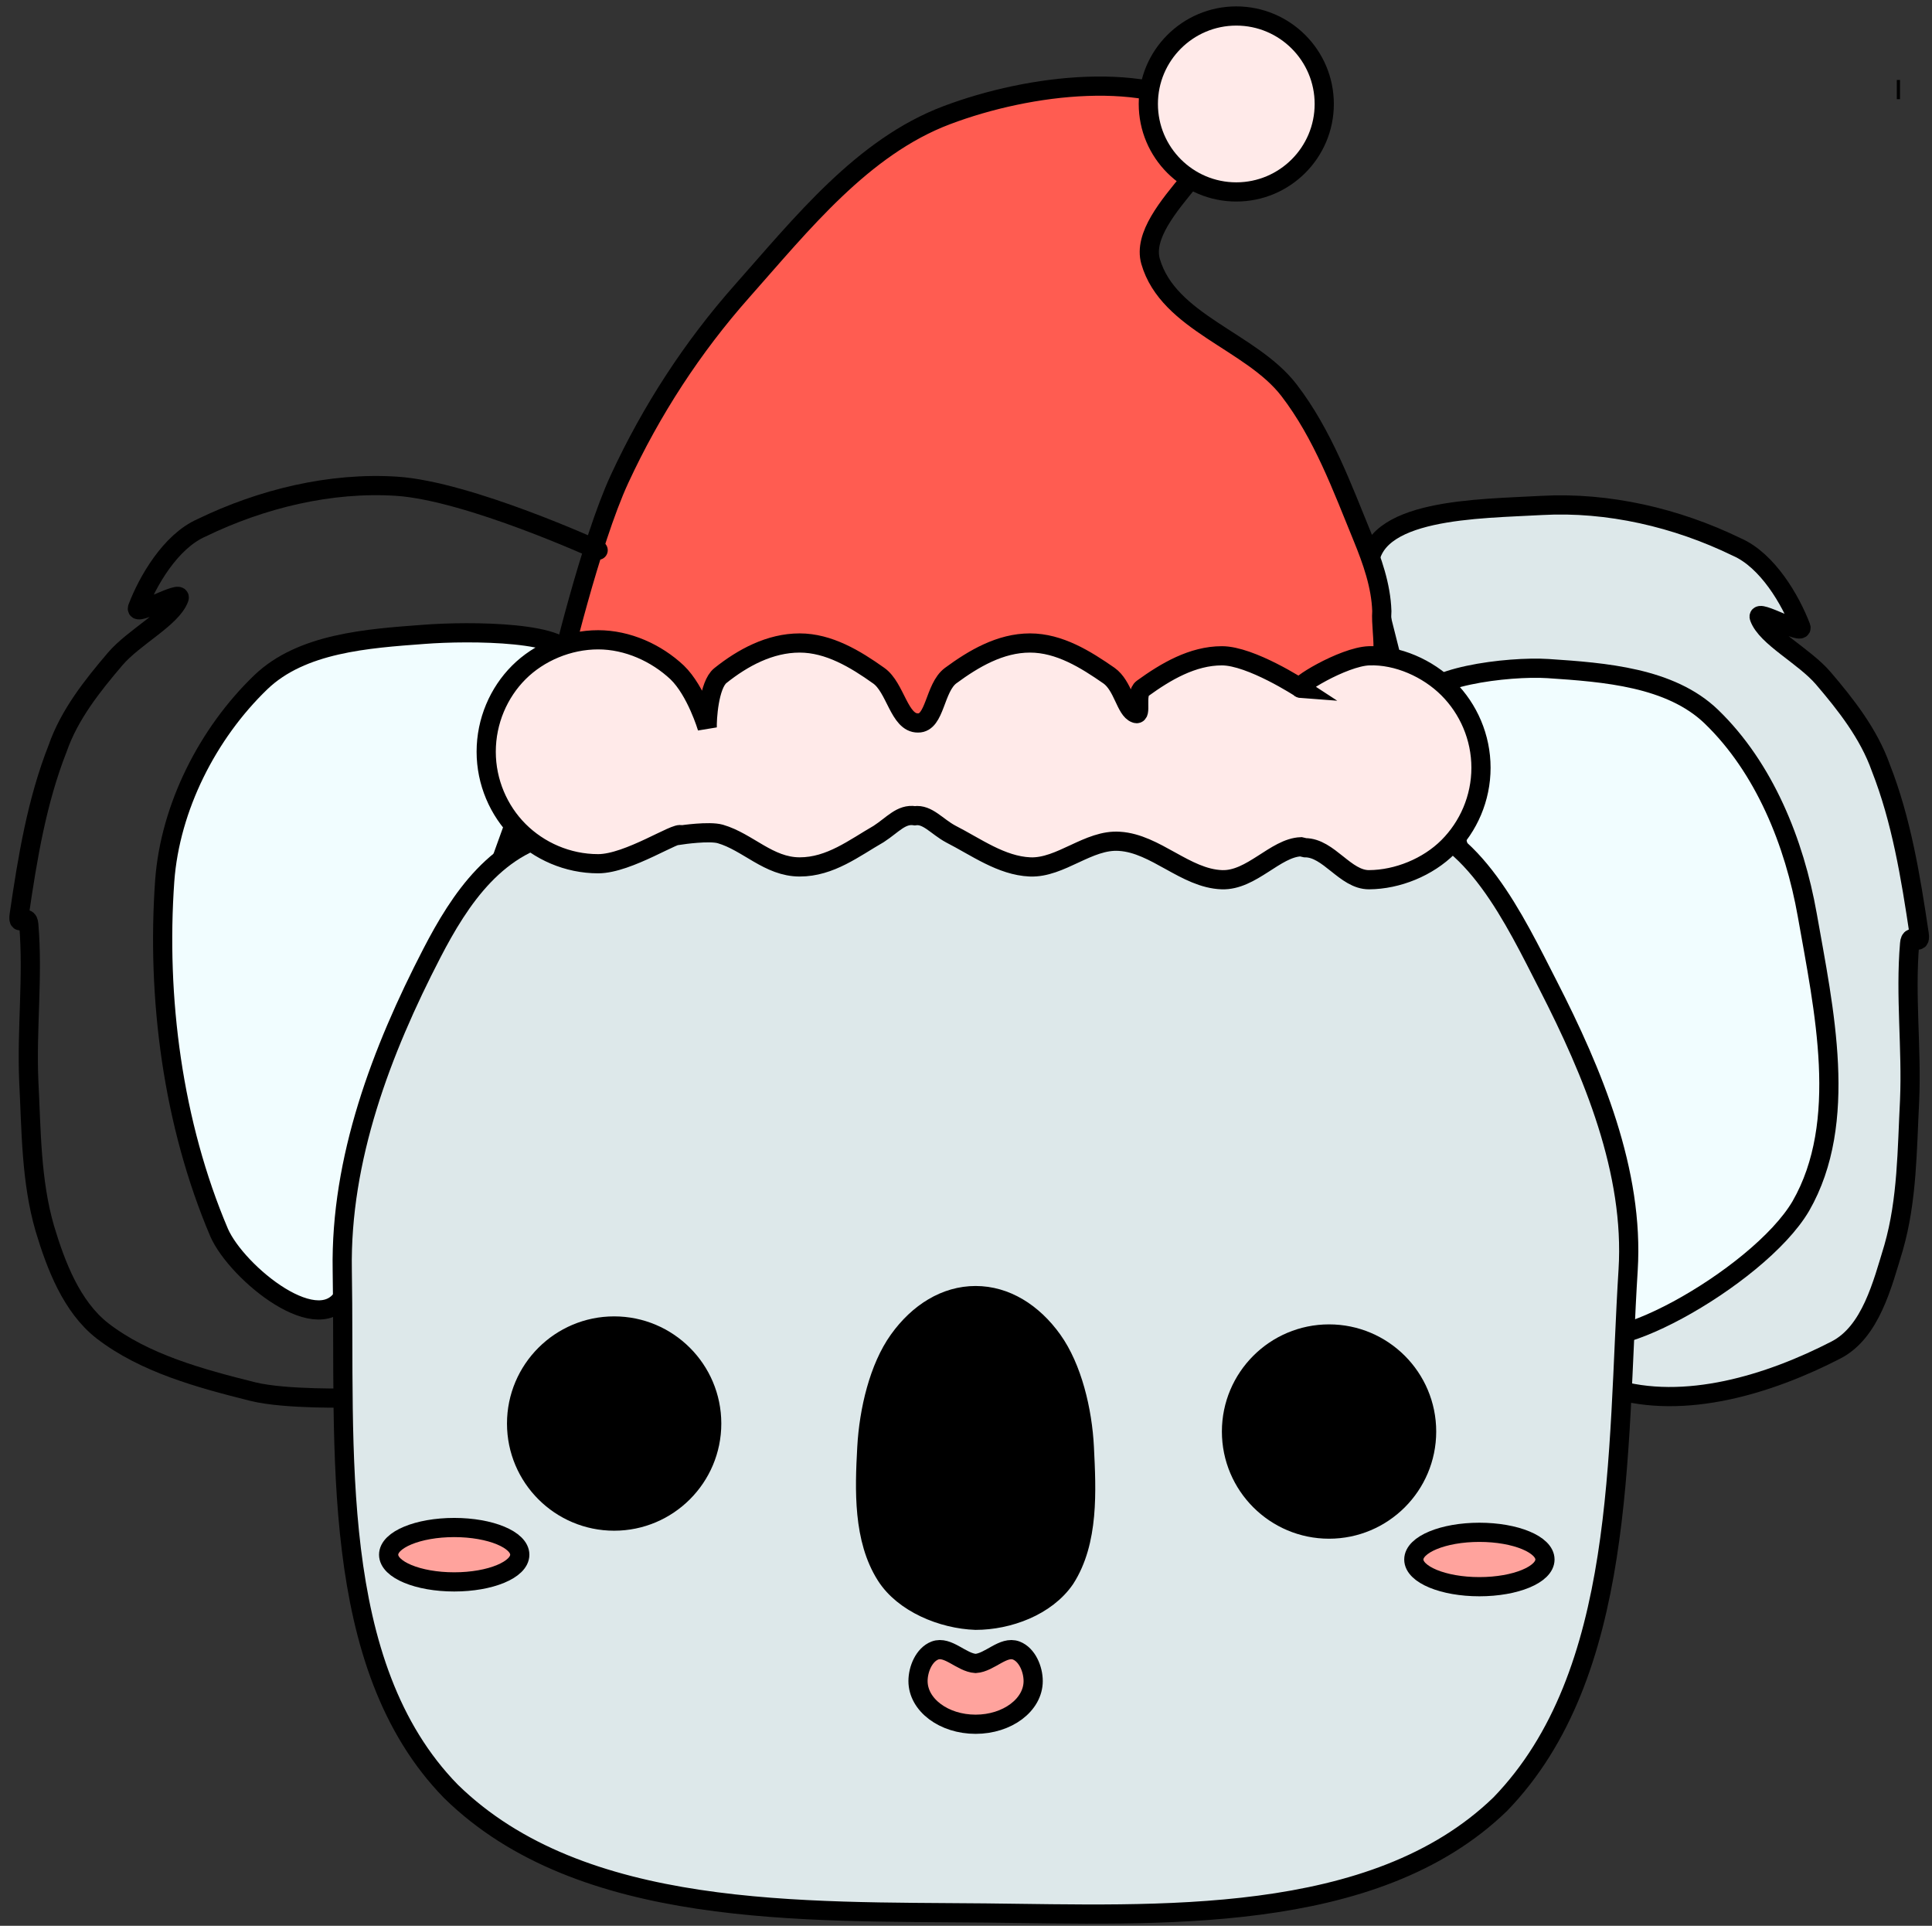 <svg version="1.1" width="302" height="301" viewBox="-1 -1 302 301" xmlns="http://www.w3.org/2000/svg" xmlns:xlink="http://www.w3.org/1999/xlink">
  <rect x="-1" y="-1" width="302" height="301" fill="#333333" stroke="none"/>
  <!-- Exported by Scratch - http://scratch.mit.edu/ -->
  <path id="ID0.8757130121812224" fill="#DDE8EA" stroke="#000000" stroke-width="3" stroke-linecap="round" d="M 299 117 L 326 224 C 334.991 259.631 329.670 242.404 337 245 C 348.343 248.493 361.668 244.329 372 239 C 377.428 236.198 379.250 228.750 381 223 C 383.150 215.500 383.100 207.650 383.500 200 C 383.850 191.850 382.800 183.650 383.500 175.500 C 383.650 173.450 385.300 176.250 385 174 C 383.650 164.950 382.200 156.150 379 148 C 377.100 142.650 373.500 138.100 370 134 C 367 130.500 361.100 127.600 360 124.500 C 359.450 123.050 367.050 127.500 366.500 126 C 364.900 121.800 361.300 115.600 356.500 113.500 C 347.050 108.900 336.354 106.430 326 107 C 316.220 107.558 298.856 107.409 299 117 Z " transform="matrix(1, 0, 0, 1, -86, -29)"/>
  <path id="ID0.4487975803203881" fill="#F1FDFF" stroke="#000000" stroke-width="3" stroke-linecap="round" d="M 174 133 L 139 230 C 135.336 237.867 122 226.950 119.250 220.650 C 112 203.600 109.450 183.950 110.750 165.650 C 111.600 154.200 117.450 142.650 125.750 134.650 C 132.150 128.500 142.444 127.804 151.250 127.150 C 158.415 126.593 174.517 126.660 174 131 Z " transform="matrix(1, 0, 0, 1, -86, -29)"/>
  <path id="ID0.5860144612379372" fill="#F1FDFF" stroke="#000000" stroke-width="3" stroke-linecap="round" d="M 307 137 L 332 235 C 333.331 242.325 359.850 227.850 366.500 216.500 C 374.050 203.350 370.100 185.750 367.500 171 C 365.500 159.700 360.800 148 352.500 140 C 346.100 133.850 335.811 133.085 327 132.500 C 320.737 132.087 306.797 133.835 307 138 Z " transform="matrix(1, 0, 0, 1, -86, -29)"/>
  <path id="ID0.8209590357728302" fill="#FF5C51" stroke="#000000" stroke-width="3" stroke-linecap="round" d="M 288.650 45.650 C 294.659 49.979 276.745 60.534 279 68.500 C 281.780 78.126 294.716 80.929 300.650 88.650 C 305.927 95.523 308.945 103.830 312.150 111.650 C 313.640 115.295 315.017 119.171 315.150 123.150 C 314.868 127.119 317.028 133.064 311.650 134.650 C 290.650 140.976 268.497 143.757 246.200 143.600 C 226.039 143.465 186.500 133.500 186.500 133.500 C 186.500 133 191.461 112.296 196 102.500 C 200.969 91.771 207.408 81.882 215.150 73.150 C 224.467 62.642 234.001 50.602 247.150 45.650 C 260.157 40.740 278.734 38.554 288.650 45.650 Z " transform="matrix(1, 0, 0, 1, -100.15, -28.65)"/>
  <path id="ID0.676381363067776" fill="none" stroke="#000000" stroke-width="3" stroke-linecap="round" d="M 314.500 121 C 314.500 121 334.704 111.743 346 111 C 356.360 110.336 367.093 112.939 376.500 117.500 C 381.347 119.626 384.923 125.841 386.500 130 C 387.052 131.505 379.496 127.060 380 128.500 C 381.122 131.618 387.018 134.511 390 138 C 393.506 142.116 397.148 146.659 399 152 C 402.221 160.187 403.683 168.971 405 178 C 405.329 180.257 403.672 177.458 403.500 179.500 C 402.811 187.667 403.856 195.852 403.500 204 C 403.103 211.655 403.167 219.536 401 227 C 399.263 232.786 396.812 239.236 392 243 C 385.424 248.090 376.694 250.451 368.500 252.500 C 363.389 253.774 353 253.500 353 253.500 " transform="matrix(-1, 0, 0, 1, 407, -36)"/>
  <path id="ID0.3687141411937773" fill="#DDE8EA" stroke="#000000" stroke-width="3" stroke-linecap="round" d="M 198 168 C 240.934 162.189 285.436 159.359 328.500 166 C 339.761 167.852 346.252 181.754 351.500 192 C 358.517 205.699 364.955 221.176 364 236.500 C 362.209 265.034 363.725 299.652 344 320 C 324.241 339.135 290.284 337.263 263.500 337 C 234.985 336.721 200.345 337.907 180 318 C 160.655 298.217 163.489 264.217 163 236.500 C 162.699 219.135 169.132 202.215 177 187 C 181.360 178.575 187.292 169.457 198 168 Z " transform="matrix(1, 0, 0, 1, -110.5, -39)"/>
  <path id="ID0.9442150755785406" fill="#000000" stroke="#000000" stroke-width="3" d="M 295.250 219 C 299.457 219 303.270 220.709 306.031 223.469 C 308.791 226.230 310.500 230.043 310.500 234.250 C 310.500 238.457 308.791 242.270 306.031 245.031 C 303.270 247.791 299.457 249.500 295.250 249.500 C 291.043 249.500 287.230 247.791 284.469 245.031 C 281.709 242.270 280 238.457 280 234.250 C 280 230.043 281.709 226.230 284.469 223.469 C 287.230 220.709 291.043 219 295.250 219 Z " transform="matrix(1, 0, 0, 1, -88.5, -11.5)"/>
  <path id="ID0.9442150755785406" fill="#000000" stroke="#000000" stroke-width="3" d="M 295.250 219 C 299.457 219 303.270 220.709 306.031 223.469 C 308.791 226.230 310.500 230.043 310.500 234.250 C 310.500 238.457 308.791 242.270 306.031 245.031 C 303.270 247.791 299.457 249.500 295.250 249.500 C 291.043 249.500 287.230 247.791 284.469 245.031 C 281.709 242.270 280 238.457 280 234.250 C 280 230.043 281.709 226.230 284.469 223.469 C 287.230 220.709 291.043 219 295.250 219 Z " transform="matrix(1, 0, 0, 1, -200.25, -12.75)"/>
  <path id="ID0.8277837270870805" fill="#FFA39D" stroke="#000000" stroke-width="3" d="M 316.750 248.500 C 319.578 248.500 322.140 248.976 323.996 249.746 C 325.851 250.515 327 251.577 327 252.750 C 327 253.923 325.851 254.985 323.996 255.754 C 322.140 256.524 319.578 257 316.750 257 C 313.922 257 311.360 256.524 309.504 255.754 C 307.649 254.985 306.500 253.923 306.500 252.750 C 306.500 251.577 307.649 250.515 309.504 249.746 C 311.360 248.976 313.922 248.500 316.750 248.500 Z " transform="matrix(1, 0, 0, 1, -86.5, -10)"/>
  <path id="ID0.8277837270870805" fill="#FFA39D" stroke="#000000" stroke-width="3" d="M 316.750 248.500 C 319.578 248.500 322.140 248.976 323.996 249.746 C 325.851 250.515 327 251.577 327 252.750 C 327 253.923 325.851 254.985 323.996 255.754 C 322.140 256.524 319.578 257 316.750 257 C 313.922 257 311.360 256.524 309.504 255.754 C 307.649 254.985 306.500 253.923 306.500 252.750 C 306.500 251.577 307.649 250.515 309.504 249.746 C 311.360 248.976 313.922 248.500 316.750 248.500 Z " transform="matrix(1, 0, 0, 1, -246.75, -10.75)"/>
  <path id="ID0.04174446780234575" fill="#000000" stroke="#000000" stroke-width="3" stroke-linecap="round" d="M 239.500 235.500 C 244.190 235.500 248.440 238.161 251.518 242.461 C 254.595 246.760 256.213 253.420 256.500 259.250 C 256.835 266.029 257.236 273.951 253.500 279.750 C 250.542 284.084 244.605 286.248 239.500 286.250 C 234.280 286.064 228.249 283.570 225.500 279.250 C 221.882 273.569 222.134 265.898 222.500 259.250 C 222.820 253.405 224.405 246.760 227.482 242.461 C 230.560 238.161 234.810 235.500 239.500 235.500 Z " transform="matrix(1, 0, 0, 1, -88, -34)"/>
  <path id="ID0.5542280082590878" fill="#FFA39D" stroke="#000000" stroke-width="3" stroke-linecap="round" d="M 238.500 293.500 C 240.713 293.355 242.833 290.702 244.862 291.478 C 246.557 292.135 247.500 294.388 247.500 296.250 C 247.500 298.112 246.492 299.800 244.862 301.022 C 243.233 302.244 240.983 303 238.500 303 C 236.017 303 233.767 302.244 232.138 301.022 C 230.508 299.800 229.500 298.112 229.500 296.250 C 229.500 294.388 230.443 292.135 232.138 291.478 C 234.167 290.702 236.287 293.355 238.500 293.500 Z " transform="matrix(1, 0, 0, 1, -87, -34.5)"/>
  <path id="ID0.7758732046931982" fill="none" stroke="#000000" stroke-width="3" d="M 381.750 42 C 381.819 42 381.881 42 381.927 42 C 381.972 42 382 42 382 42 C 382 42 381.972 42 381.927 42 C 381.881 42 381.819 42 381.750 42 C 381.681 42 381.619 42 381.573 42 C 381.528 42 381.500 42 381.500 42 C 381.500 42 381.528 42 381.573 42 C 381.619 42 381.681 42 381.750 42 Z " transform="matrix(1, 0, 0, 1, -86, -29)"/>
  <path id="ID0.47772966837510467" fill="#FFEAE9" stroke="#000000" stroke-width="3" d="M 286.250 32 C 290.044 32 293.481 33.541 295.970 36.030 C 298.459 38.519 300 41.956 300 45.750 C 300 49.544 298.459 52.981 295.970 55.470 C 293.481 57.959 290.044 59.500 286.250 59.500 C 282.456 59.500 279.019 57.959 276.530 55.470 C 274.041 52.981 272.500 49.544 272.500 45.750 C 272.500 41.956 274.041 38.519 276.530 36.030 C 279.019 33.541 282.456 32 286.250 32 Z " transform="matrix(1, 0, 0, 1, -94, -30.5)"/>
  <path id="ID0.3531337617896497" fill="#FFEAE9" stroke="#000000" stroke-width="3" stroke-linecap="round" d="M 172.850 168.850 C 168.862 169 165.135 174.160 160.500 174 C 154.813 173.804 150.150 168.350 144.500 168 C 139.650 167.650 135.300 172.200 130.500 172 C 126 171.800 122.063 168.871 118.100 166.850 C 115.932 165.681 114.480 163.719 112.500 164 C 110.368 163.675 109.065 165.412 106.850 166.850 C 103.029 169.044 99.300 172 94.500 172 C 89.650 172 86.400 168.100 82.100 166.850 C 80.350 166.350 76 167 76 167 C 75.350 166.350 67.750 171.500 63 171.500 C 58.200 171.500 53.750 169.500 50.600 166.350 C 47.450 163.200 45.500 158.750 45.500 154 C 45.500 149.200 47.450 144.750 50.600 141.600 C 53.750 138.450 58.350 136.500 63 136.500 C 67.600 136.500 72.100 138.550 75.350 141.600 C 78.350 144.500 80.050 150.250 80.050 150.250 C 80 149 80.300 143.550 82.100 142.100 C 85.600 139.300 89.850 137 94.500 137 C 99.050 137 103.200 139.500 106.850 142.100 C 109.500 143.950 110.050 149.550 113 149.500 C 115.700 149.550 115.550 144 118.100 142.100 C 121.700 139.450 125.850 137 130.500 137 C 135.100 137 139.199 139.565 142.850 142.100 C 145.053 143.658 145.461 147.467 147 148 C 148.081 148.466 146.875 145.007 148.100 144.100 C 151.711 141.484 155.900 139 160.500 139 C 165.050 139 172.850 144.100 172.850 144.100 C 171.500 144 179.467 139.136 183.500 139 C 187.960 138.841 192.707 140.965 195.871 144.129 C 199.035 147.293 201 151.718 201 156.500 C 201 161.282 199.039 165.703 195.871 168.871 C 192.703 172.039 187.960 173.974 183.500 174 C 179.777 174.021 177.223 169 173.500 169 Z " transform="matrix(1, 0, 0, 1, 29.5, -37.5)"/>
</svg>